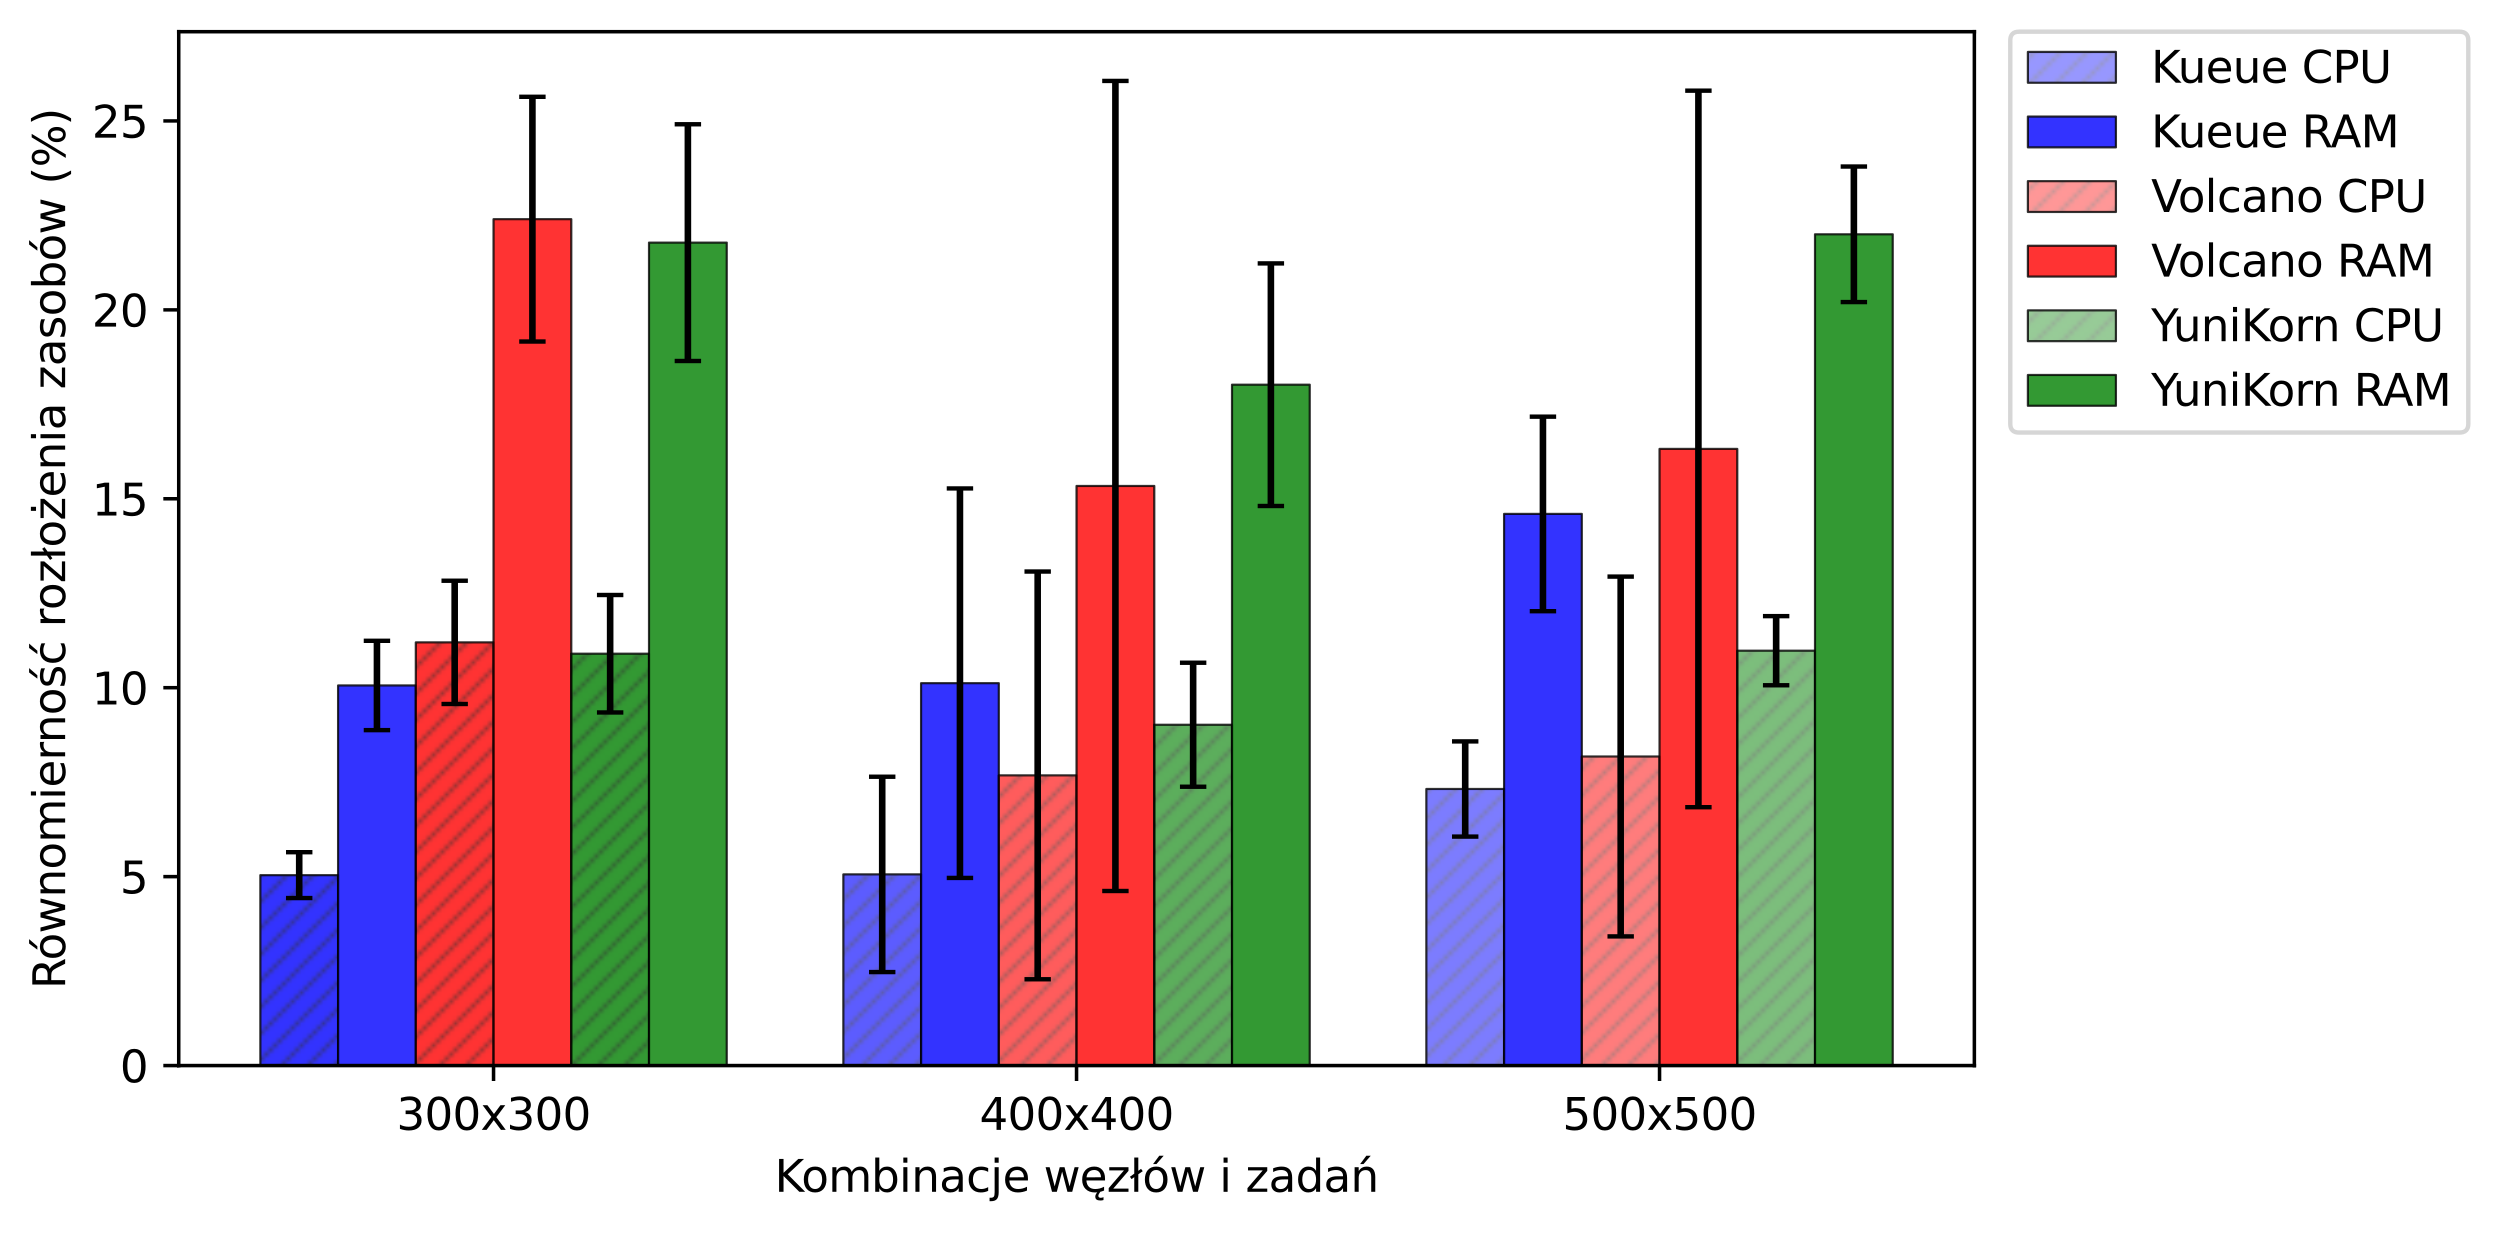 <?xml version="1.0" encoding="utf-8" standalone="no"?>
<!DOCTYPE svg PUBLIC "-//W3C//DTD SVG 1.1//EN"
  "http://www.w3.org/Graphics/SVG/1.1/DTD/svg11.dtd">
<svg xmlns:xlink="http://www.w3.org/1999/xlink" width="567.95pt" height="280.036pt" viewBox="0 0 567.95 280.036" xmlns="http://www.w3.org/2000/svg" version="1.1">
 <defs>
  <style type="text/css">*{stroke-linejoin: round; stroke-linecap: butt}</style>
 </defs>
 <g id="figure_1">
  <g id="patch_1">
   <path d="M 0 280.036 
L 567.95 280.036 
L 567.95 -0 
L 0 -0 
z
" style="fill: #ffffff"/>
  </g>
  <g id="axes_1">
   <g id="patch_2">
    <path d="M 40.603 242.08 
L 448.535 242.08 
L 448.535 7.2 
L 40.603 7.2 
z
" style="fill: #ffffff"/>
   </g>
   <g id="patch_3">
    <path d="M 59.145 242.08 
L 76.805 242.08 
L 76.805 198.815 
L 59.145 198.815 
z
" clip-path="url(#pe4cfc208cb)" style="fill: url(#h8316fcf62c); opacity: 0.8; stroke: #000000; stroke-width: 0.5; stroke-linejoin: miter"/>
   </g>
   <g id="patch_4">
    <path d="M 191.591 242.08 
L 209.25 242.08 
L 209.25 198.644 
L 191.591 198.644 
z
" clip-path="url(#pe4cfc208cb)" style="fill: url(#h8316fcf62c); opacity: 0.8; stroke: #000000; stroke-width: 0.5; stroke-linejoin: miter"/>
   </g>
   <g id="patch_5">
    <path d="M 324.036 242.08 
L 341.696 242.08 
L 341.696 179.243 
L 324.036 179.243 
z
" clip-path="url(#pe4cfc208cb)" style="fill: url(#h8316fcf62c); opacity: 0.8; stroke: #000000; stroke-width: 0.5; stroke-linejoin: miter"/>
   </g>
   <g id="patch_6">
    <path d="M 76.805 242.08 
L 94.464 242.08 
L 94.464 155.723 
L 76.805 155.723 
z
" clip-path="url(#pe4cfc208cb)" style="fill: #0000ff; opacity: 0.8; stroke: #000000; stroke-width: 0.5; stroke-linejoin: miter"/>
   </g>
   <g id="patch_7">
    <path d="M 209.25 242.08 
L 226.91 242.08 
L 226.91 155.207 
L 209.25 155.207 
z
" clip-path="url(#pe4cfc208cb)" style="fill: #0000ff; opacity: 0.8; stroke: #000000; stroke-width: 0.5; stroke-linejoin: miter"/>
   </g>
   <g id="patch_8">
    <path d="M 341.696 242.08 
L 359.355 242.08 
L 359.355 116.75 
L 341.696 116.75 
z
" clip-path="url(#pe4cfc208cb)" style="fill: #0000ff; opacity: 0.8; stroke: #000000; stroke-width: 0.5; stroke-linejoin: miter"/>
   </g>
   <g id="patch_9">
    <path d="M 94.464 242.08 
L 112.124 242.08 
L 112.124 145.936 
L 94.464 145.936 
z
" clip-path="url(#pe4cfc208cb)" style="fill: url(#hb987cefb1d); opacity: 0.8; stroke: #000000; stroke-width: 0.5; stroke-linejoin: miter"/>
   </g>
   <g id="patch_10">
    <path d="M 226.91 242.08 
L 244.569 242.08 
L 244.569 176.153 
L 226.91 176.153 
z
" clip-path="url(#pe4cfc208cb)" style="fill: url(#hb987cefb1d); opacity: 0.8; stroke: #000000; stroke-width: 0.5; stroke-linejoin: miter"/>
   </g>
   <g id="patch_11">
    <path d="M 359.355 242.08 
L 377.015 242.08 
L 377.015 171.861 
L 359.355 171.861 
z
" clip-path="url(#pe4cfc208cb)" style="fill: url(#hb987cefb1d); opacity: 0.8; stroke: #000000; stroke-width: 0.5; stroke-linejoin: miter"/>
   </g>
   <g id="patch_12">
    <path d="M 112.124 242.08 
L 129.783 242.08 
L 129.783 49.793 
L 112.124 49.793 
z
" clip-path="url(#pe4cfc208cb)" style="fill: #ff0000; opacity: 0.8; stroke: #000000; stroke-width: 0.5; stroke-linejoin: miter"/>
   </g>
   <g id="patch_13">
    <path d="M 244.569 242.08 
L 262.229 242.08 
L 262.229 110.398 
L 244.569 110.398 
z
" clip-path="url(#pe4cfc208cb)" style="fill: #ff0000; opacity: 0.8; stroke: #000000; stroke-width: 0.5; stroke-linejoin: miter"/>
   </g>
   <g id="patch_14">
    <path d="M 377.015 242.08 
L 394.674 242.08 
L 394.674 101.985 
L 377.015 101.985 
z
" clip-path="url(#pe4cfc208cb)" style="fill: #ff0000; opacity: 0.8; stroke: #000000; stroke-width: 0.5; stroke-linejoin: miter"/>
   </g>
   <g id="patch_15">
    <path d="M 129.783 242.08 
L 147.442 242.08 
L 147.442 148.512 
L 129.783 148.512 
z
" clip-path="url(#pe4cfc208cb)" style="fill: url(#h6347fa9abb); opacity: 0.8; stroke: #000000; stroke-width: 0.5; stroke-linejoin: miter"/>
   </g>
   <g id="patch_16">
    <path d="M 262.229 242.08 
L 279.888 242.08 
L 279.888 164.65 
L 262.229 164.65 
z
" clip-path="url(#pe4cfc208cb)" style="fill: url(#h6347fa9abb); opacity: 0.8; stroke: #000000; stroke-width: 0.5; stroke-linejoin: miter"/>
   </g>
   <g id="patch_17">
    <path d="M 394.674 242.08 
L 412.333 242.08 
L 412.333 147.825 
L 394.674 147.825 
z
" clip-path="url(#pe4cfc208cb)" style="fill: url(#h6347fa9abb); opacity: 0.8; stroke: #000000; stroke-width: 0.5; stroke-linejoin: miter"/>
   </g>
   <g id="patch_18">
    <path d="M 147.442 242.08 
L 165.102 242.08 
L 165.102 55.115 
L 147.442 55.115 
z
" clip-path="url(#pe4cfc208cb)" style="fill: #008000; opacity: 0.8; stroke: #000000; stroke-width: 0.5; stroke-linejoin: miter"/>
   </g>
   <g id="patch_19">
    <path d="M 279.888 242.08 
L 297.547 242.08 
L 297.547 87.392 
L 279.888 87.392 
z
" clip-path="url(#pe4cfc208cb)" style="fill: #008000; opacity: 0.8; stroke: #000000; stroke-width: 0.5; stroke-linejoin: miter"/>
   </g>
   <g id="patch_20">
    <path d="M 412.333 242.08 
L 429.993 242.08 
L 429.993 53.227 
L 412.333 53.227 
z
" clip-path="url(#pe4cfc208cb)" style="fill: #008000; opacity: 0.8; stroke: #000000; stroke-width: 0.5; stroke-linejoin: miter"/>
   </g>
   <g id="matplotlib.axis_1">
    <g id="xtick_1">
     <g id="line2d_1">
      <defs>
       <path id="m97768f4918" d="M 0 0 
L 0 3.5 
" style="stroke: #000000; stroke-width: 0.8"/>
      </defs>
      <g>
       <use xlink:href="#m97768f4918" x="112.124" y="242.08" style="stroke: #000000; stroke-width: 0.8"/>
      </g>
     </g>
     <g id="text_1">
      <!-- 300x300 -->
      <g transform="translate(90.077 256.678) scale(0.1 -0.1)">
       <defs>
        <path id="DejaVuSans-33" d="M 2597 2516 
Q 3050 2419 3304 2112 
Q 3559 1806 3559 1356 
Q 3559 666 3084 287 
Q 2609 -91 1734 -91 
Q 1441 -91 1130 -33 
Q 819 25 488 141 
L 488 750 
Q 750 597 1062 519 
Q 1375 441 1716 441 
Q 2309 441 2620 675 
Q 2931 909 2931 1356 
Q 2931 1769 2642 2001 
Q 2353 2234 1838 2234 
L 1294 2234 
L 1294 2753 
L 1863 2753 
Q 2328 2753 2575 2939 
Q 2822 3125 2822 3475 
Q 2822 3834 2567 4026 
Q 2313 4219 1838 4219 
Q 1578 4219 1281 4162 
Q 984 4106 628 3988 
L 628 4550 
Q 988 4650 1302 4700 
Q 1616 4750 1894 4750 
Q 2613 4750 3031 4423 
Q 3450 4097 3450 3541 
Q 3450 3153 3228 2886 
Q 3006 2619 2597 2516 
z
" transform="scale(0.016)"/>
        <path id="DejaVuSans-30" d="M 2034 4250 
Q 1547 4250 1301 3770 
Q 1056 3291 1056 2328 
Q 1056 1369 1301 889 
Q 1547 409 2034 409 
Q 2525 409 2770 889 
Q 3016 1369 3016 2328 
Q 3016 3291 2770 3770 
Q 2525 4250 2034 4250 
z
M 2034 4750 
Q 2819 4750 3233 4129 
Q 3647 3509 3647 2328 
Q 3647 1150 3233 529 
Q 2819 -91 2034 -91 
Q 1250 -91 836 529 
Q 422 1150 422 2328 
Q 422 3509 836 4129 
Q 1250 4750 2034 4750 
z
" transform="scale(0.016)"/>
        <path id="DejaVuSans-78" d="M 3513 3500 
L 2247 1797 
L 3578 0 
L 2900 0 
L 1881 1375 
L 863 0 
L 184 0 
L 1544 1831 
L 300 3500 
L 978 3500 
L 1906 2253 
L 2834 3500 
L 3513 3500 
z
" transform="scale(0.016)"/>
       </defs>
       <use xlink:href="#DejaVuSans-33"/>
       <use xlink:href="#DejaVuSans-30" transform="translate(63.623 0)"/>
       <use xlink:href="#DejaVuSans-30" transform="translate(127.246 0)"/>
       <use xlink:href="#DejaVuSans-78" transform="translate(190.869 0)"/>
       <use xlink:href="#DejaVuSans-33" transform="translate(250.049 0)"/>
       <use xlink:href="#DejaVuSans-30" transform="translate(313.672 0)"/>
       <use xlink:href="#DejaVuSans-30" transform="translate(377.295 0)"/>
      </g>
     </g>
    </g>
    <g id="xtick_2">
     <g id="line2d_2">
      <g>
       <use xlink:href="#m97768f4918" x="244.569" y="242.08" style="stroke: #000000; stroke-width: 0.8"/>
      </g>
     </g>
     <g id="text_2">
      <!-- 400x400 -->
      <g transform="translate(222.522 256.678) scale(0.1 -0.1)">
       <defs>
        <path id="DejaVuSans-34" d="M 2419 4116 
L 825 1625 
L 2419 1625 
L 2419 4116 
z
M 2253 4666 
L 3047 4666 
L 3047 1625 
L 3713 1625 
L 3713 1100 
L 3047 1100 
L 3047 0 
L 2419 0 
L 2419 1100 
L 313 1100 
L 313 1709 
L 2253 4666 
z
" transform="scale(0.016)"/>
       </defs>
       <use xlink:href="#DejaVuSans-34"/>
       <use xlink:href="#DejaVuSans-30" transform="translate(63.623 0)"/>
       <use xlink:href="#DejaVuSans-30" transform="translate(127.246 0)"/>
       <use xlink:href="#DejaVuSans-78" transform="translate(190.869 0)"/>
       <use xlink:href="#DejaVuSans-34" transform="translate(250.049 0)"/>
       <use xlink:href="#DejaVuSans-30" transform="translate(313.672 0)"/>
       <use xlink:href="#DejaVuSans-30" transform="translate(377.295 0)"/>
      </g>
     </g>
    </g>
    <g id="xtick_3">
     <g id="line2d_3">
      <g>
       <use xlink:href="#m97768f4918" x="377.015" y="242.08" style="stroke: #000000; stroke-width: 0.8"/>
      </g>
     </g>
     <g id="text_3">
      <!-- 500x500 -->
      <g transform="translate(354.968 256.678) scale(0.1 -0.1)">
       <defs>
        <path id="DejaVuSans-35" d="M 691 4666 
L 3169 4666 
L 3169 4134 
L 1269 4134 
L 1269 2991 
Q 1406 3038 1543 3061 
Q 1681 3084 1819 3084 
Q 2600 3084 3056 2656 
Q 3513 2228 3513 1497 
Q 3513 744 3044 326 
Q 2575 -91 1722 -91 
Q 1428 -91 1123 -41 
Q 819 9 494 109 
L 494 744 
Q 775 591 1075 516 
Q 1375 441 1709 441 
Q 2250 441 2565 725 
Q 2881 1009 2881 1497 
Q 2881 1984 2565 2268 
Q 2250 2553 1709 2553 
Q 1456 2553 1204 2497 
Q 953 2441 691 2322 
L 691 4666 
z
" transform="scale(0.016)"/>
       </defs>
       <use xlink:href="#DejaVuSans-35"/>
       <use xlink:href="#DejaVuSans-30" transform="translate(63.623 0)"/>
       <use xlink:href="#DejaVuSans-30" transform="translate(127.246 0)"/>
       <use xlink:href="#DejaVuSans-78" transform="translate(190.869 0)"/>
       <use xlink:href="#DejaVuSans-35" transform="translate(250.049 0)"/>
       <use xlink:href="#DejaVuSans-30" transform="translate(313.672 0)"/>
       <use xlink:href="#DejaVuSans-30" transform="translate(377.295 0)"/>
      </g>
     </g>
    </g>
    <g id="text_4">
     <!-- Kombinacje węzłów i zadań -->
     <g transform="translate(175.989 270.757) scale(0.1 -0.1)">
      <defs>
       <path id="DejaVuSans-4b" d="M 628 4666 
L 1259 4666 
L 1259 2694 
L 3353 4666 
L 4166 4666 
L 1850 2491 
L 4331 0 
L 3500 0 
L 1259 2247 
L 1259 0 
L 628 0 
L 628 4666 
z
" transform="scale(0.016)"/>
       <path id="DejaVuSans-6f" d="M 1959 3097 
Q 1497 3097 1228 2736 
Q 959 2375 959 1747 
Q 959 1119 1226 758 
Q 1494 397 1959 397 
Q 2419 397 2687 759 
Q 2956 1122 2956 1747 
Q 2956 2369 2687 2733 
Q 2419 3097 1959 3097 
z
M 1959 3584 
Q 2709 3584 3137 3096 
Q 3566 2609 3566 1747 
Q 3566 888 3137 398 
Q 2709 -91 1959 -91 
Q 1206 -91 779 398 
Q 353 888 353 1747 
Q 353 2609 779 3096 
Q 1206 3584 1959 3584 
z
" transform="scale(0.016)"/>
       <path id="DejaVuSans-6d" d="M 3328 2828 
Q 3544 3216 3844 3400 
Q 4144 3584 4550 3584 
Q 5097 3584 5394 3201 
Q 5691 2819 5691 2113 
L 5691 0 
L 5113 0 
L 5113 2094 
Q 5113 2597 4934 2840 
Q 4756 3084 4391 3084 
Q 3944 3084 3684 2787 
Q 3425 2491 3425 1978 
L 3425 0 
L 2847 0 
L 2847 2094 
Q 2847 2600 2669 2842 
Q 2491 3084 2119 3084 
Q 1678 3084 1418 2786 
Q 1159 2488 1159 1978 
L 1159 0 
L 581 0 
L 581 3500 
L 1159 3500 
L 1159 2956 
Q 1356 3278 1631 3431 
Q 1906 3584 2284 3584 
Q 2666 3584 2933 3390 
Q 3200 3197 3328 2828 
z
" transform="scale(0.016)"/>
       <path id="DejaVuSans-62" d="M 3116 1747 
Q 3116 2381 2855 2742 
Q 2594 3103 2138 3103 
Q 1681 3103 1420 2742 
Q 1159 2381 1159 1747 
Q 1159 1113 1420 752 
Q 1681 391 2138 391 
Q 2594 391 2855 752 
Q 3116 1113 3116 1747 
z
M 1159 2969 
Q 1341 3281 1617 3432 
Q 1894 3584 2278 3584 
Q 2916 3584 3314 3078 
Q 3713 2572 3713 1747 
Q 3713 922 3314 415 
Q 2916 -91 2278 -91 
Q 1894 -91 1617 61 
Q 1341 213 1159 525 
L 1159 0 
L 581 0 
L 581 4863 
L 1159 4863 
L 1159 2969 
z
" transform="scale(0.016)"/>
       <path id="DejaVuSans-69" d="M 603 3500 
L 1178 3500 
L 1178 0 
L 603 0 
L 603 3500 
z
M 603 4863 
L 1178 4863 
L 1178 4134 
L 603 4134 
L 603 4863 
z
" transform="scale(0.016)"/>
       <path id="DejaVuSans-6e" d="M 3513 2113 
L 3513 0 
L 2938 0 
L 2938 2094 
Q 2938 2591 2744 2837 
Q 2550 3084 2163 3084 
Q 1697 3084 1428 2787 
Q 1159 2491 1159 1978 
L 1159 0 
L 581 0 
L 581 3500 
L 1159 3500 
L 1159 2956 
Q 1366 3272 1645 3428 
Q 1925 3584 2291 3584 
Q 2894 3584 3203 3211 
Q 3513 2838 3513 2113 
z
" transform="scale(0.016)"/>
       <path id="DejaVuSans-61" d="M 2194 1759 
Q 1497 1759 1228 1600 
Q 959 1441 959 1056 
Q 959 750 1161 570 
Q 1363 391 1709 391 
Q 2188 391 2477 730 
Q 2766 1069 2766 1631 
L 2766 1759 
L 2194 1759 
z
M 3341 1997 
L 3341 0 
L 2766 0 
L 2766 531 
Q 2569 213 2275 61 
Q 1981 -91 1556 -91 
Q 1019 -91 701 211 
Q 384 513 384 1019 
Q 384 1609 779 1909 
Q 1175 2209 1959 2209 
L 2766 2209 
L 2766 2266 
Q 2766 2663 2505 2880 
Q 2244 3097 1772 3097 
Q 1472 3097 1187 3025 
Q 903 2953 641 2809 
L 641 3341 
Q 956 3463 1253 3523 
Q 1550 3584 1831 3584 
Q 2591 3584 2966 3190 
Q 3341 2797 3341 1997 
z
" transform="scale(0.016)"/>
       <path id="DejaVuSans-63" d="M 3122 3366 
L 3122 2828 
Q 2878 2963 2633 3030 
Q 2388 3097 2138 3097 
Q 1578 3097 1268 2742 
Q 959 2388 959 1747 
Q 959 1106 1268 751 
Q 1578 397 2138 397 
Q 2388 397 2633 464 
Q 2878 531 3122 666 
L 3122 134 
Q 2881 22 2623 -34 
Q 2366 -91 2075 -91 
Q 1284 -91 818 406 
Q 353 903 353 1747 
Q 353 2603 823 3093 
Q 1294 3584 2113 3584 
Q 2378 3584 2631 3529 
Q 2884 3475 3122 3366 
z
" transform="scale(0.016)"/>
       <path id="DejaVuSans-6a" d="M 603 3500 
L 1178 3500 
L 1178 -63 
Q 1178 -731 923 -1031 
Q 669 -1331 103 -1331 
L -116 -1331 
L -116 -844 
L 38 -844 
Q 366 -844 484 -692 
Q 603 -541 603 -63 
L 603 3500 
z
M 603 4863 
L 1178 4863 
L 1178 4134 
L 603 4134 
L 603 4863 
z
" transform="scale(0.016)"/>
       <path id="DejaVuSans-65" d="M 3597 1894 
L 3597 1613 
L 953 1613 
Q 991 1019 1311 708 
Q 1631 397 2203 397 
Q 2534 397 2845 478 
Q 3156 559 3463 722 
L 3463 178 
Q 3153 47 2828 -22 
Q 2503 -91 2169 -91 
Q 1331 -91 842 396 
Q 353 884 353 1716 
Q 353 2575 817 3079 
Q 1281 3584 2069 3584 
Q 2775 3584 3186 3129 
Q 3597 2675 3597 1894 
z
M 3022 2063 
Q 3016 2534 2758 2815 
Q 2500 3097 2075 3097 
Q 1594 3097 1305 2825 
Q 1016 2553 972 2059 
L 3022 2063 
z
" transform="scale(0.016)"/>
       <path id="DejaVuSans-20" transform="scale(0.016)"/>
       <path id="DejaVuSans-77" d="M 269 3500 
L 844 3500 
L 1563 769 
L 2278 3500 
L 2956 3500 
L 3675 769 
L 4391 3500 
L 4966 3500 
L 4050 0 
L 3372 0 
L 2619 2869 
L 1863 0 
L 1184 0 
L 269 3500 
z
" transform="scale(0.016)"/>
       <path id="DejaVuSans-119" d="M 3597 1894 
L 3597 1613 
L 953 1613 
Q 991 1019 1311 708 
Q 1631 397 2203 397 
Q 2534 397 2845 478 
Q 3156 559 3463 722 
L 3463 178 
Q 3153 47 2828 -22 
Q 2503 -91 2169 -91 
Q 1331 -91 842 396 
Q 353 884 353 1716 
Q 353 2575 817 3079 
Q 1281 3584 2069 3584 
Q 2775 3584 3186 3129 
Q 3597 2675 3597 1894 
z
M 3022 2063 
Q 3016 2534 2758 2815 
Q 2500 3097 2075 3097 
Q 1594 3097 1305 2825 
Q 1016 2553 972 2059 
L 3022 2063 
z
M 2551 0 
L 2923 0 
Q 2782 -191 2715 -328 
Q 2648 -466 2648 -563 
Q 2648 -706 2734 -778 
Q 2820 -850 2989 -850 
Q 3089 -850 3185 -826 
Q 3282 -803 3379 -756 
L 3379 -1172 
Q 3260 -1203 3154 -1218 
Q 3048 -1234 2954 -1234 
Q 2573 -1234 2393 -1098 
Q 2214 -963 2214 -672 
Q 2214 -522 2296 -358 
Q 2379 -194 2551 0 
z
" transform="scale(0.016)"/>
       <path id="DejaVuSans-7a" d="M 353 3500 
L 3084 3500 
L 3084 2975 
L 922 459 
L 3084 459 
L 3084 0 
L 275 0 
L 275 525 
L 2438 3041 
L 353 3041 
L 353 3500 
z
" transform="scale(0.016)"/>
       <path id="DejaVuSans-142" d="M 622 4863 
L 1197 4863 
L 1197 2981 
L 1588 3263 
L 1825 2931 
L 1197 2491 
L 1197 0 
L 622 0 
L 622 2081 
L 238 1806 
L 6 2138 
L 622 2578 
L 622 4863 
z
" transform="scale(0.016)"/>
       <path id="DejaVuSans-f3" d="M 1959 3097 
Q 1497 3097 1228 2736 
Q 959 2375 959 1747 
Q 959 1119 1226 758 
Q 1494 397 1959 397 
Q 2419 397 2687 759 
Q 2956 1122 2956 1747 
Q 2956 2369 2687 2733 
Q 2419 3097 1959 3097 
z
M 1959 3584 
Q 2709 3584 3137 3096 
Q 3566 2609 3566 1747 
Q 3566 888 3137 398 
Q 2709 -91 1959 -91 
Q 1206 -91 779 398 
Q 353 888 353 1747 
Q 353 2609 779 3096 
Q 1206 3584 1959 3584 
z
M 2394 5119 
L 3016 5119 
L 1998 3944 
L 1519 3944 
L 2394 5119 
z
" transform="scale(0.016)"/>
       <path id="DejaVuSans-64" d="M 2906 2969 
L 2906 4863 
L 3481 4863 
L 3481 0 
L 2906 0 
L 2906 525 
Q 2725 213 2448 61 
Q 2172 -91 1784 -91 
Q 1150 -91 751 415 
Q 353 922 353 1747 
Q 353 2572 751 3078 
Q 1150 3584 1784 3584 
Q 2172 3584 2448 3432 
Q 2725 3281 2906 2969 
z
M 947 1747 
Q 947 1113 1208 752 
Q 1469 391 1925 391 
Q 2381 391 2643 752 
Q 2906 1113 2906 1747 
Q 2906 2381 2643 2742 
Q 2381 3103 1925 3103 
Q 1469 3103 1208 2742 
Q 947 2381 947 1747 
z
" transform="scale(0.016)"/>
       <path id="DejaVuSans-144" d="M 2242 5119 
L 2864 5119 
L 1846 3944 
L 1367 3944 
L 2242 5119 
z
M 3513 2113 
L 3513 0 
L 2938 0 
L 2938 2094 
Q 2938 2591 2744 2837 
Q 2550 3084 2163 3084 
Q 1697 3084 1428 2787 
Q 1159 2491 1159 1978 
L 1159 0 
L 581 0 
L 581 3500 
L 1159 3500 
L 1159 2956 
Q 1366 3272 1645 3428 
Q 1925 3584 2291 3584 
Q 2894 3584 3203 3211 
Q 3513 2838 3513 2113 
z
" transform="scale(0.016)"/>
      </defs>
      <use xlink:href="#DejaVuSans-4b"/>
      <use xlink:href="#DejaVuSans-6f" transform="translate(60.576 0)"/>
      <use xlink:href="#DejaVuSans-6d" transform="translate(121.758 0)"/>
      <use xlink:href="#DejaVuSans-62" transform="translate(219.17 0)"/>
      <use xlink:href="#DejaVuSans-69" transform="translate(282.646 0)"/>
      <use xlink:href="#DejaVuSans-6e" transform="translate(310.43 0)"/>
      <use xlink:href="#DejaVuSans-61" transform="translate(373.809 0)"/>
      <use xlink:href="#DejaVuSans-63" transform="translate(435.088 0)"/>
      <use xlink:href="#DejaVuSans-6a" transform="translate(490.068 0)"/>
      <use xlink:href="#DejaVuSans-65" transform="translate(517.852 0)"/>
      <use xlink:href="#DejaVuSans-20" transform="translate(579.375 0)"/>
      <use xlink:href="#DejaVuSans-77" transform="translate(611.162 0)"/>
      <use xlink:href="#DejaVuSans-119" transform="translate(692.949 0)"/>
      <use xlink:href="#DejaVuSans-7a" transform="translate(754.473 0)"/>
      <use xlink:href="#DejaVuSans-142" transform="translate(806.963 0)"/>
      <use xlink:href="#DejaVuSans-f3" transform="translate(835.381 0)"/>
      <use xlink:href="#DejaVuSans-77" transform="translate(896.562 0)"/>
      <use xlink:href="#DejaVuSans-20" transform="translate(978.35 0)"/>
      <use xlink:href="#DejaVuSans-69" transform="translate(1010.137 0)"/>
      <use xlink:href="#DejaVuSans-20" transform="translate(1037.92 0)"/>
      <use xlink:href="#DejaVuSans-7a" transform="translate(1069.707 0)"/>
      <use xlink:href="#DejaVuSans-61" transform="translate(1122.197 0)"/>
      <use xlink:href="#DejaVuSans-64" transform="translate(1183.477 0)"/>
      <use xlink:href="#DejaVuSans-61" transform="translate(1246.953 0)"/>
      <use xlink:href="#DejaVuSans-144" transform="translate(1308.232 0)"/>
     </g>
    </g>
   </g>
   <g id="matplotlib.axis_2">
    <g id="ytick_1">
     <g id="line2d_4">
      <defs>
       <path id="m03d3e64f96" d="M 0 0 
L -3.5 0 
" style="stroke: #000000; stroke-width: 0.8"/>
      </defs>
      <g>
       <use xlink:href="#m03d3e64f96" x="40.603" y="242.08" style="stroke: #000000; stroke-width: 0.8"/>
      </g>
     </g>
     <g id="text_5">
      <!-- 0 -->
      <g transform="translate(27.241 245.879) scale(0.1 -0.1)">
       <use xlink:href="#DejaVuSans-30"/>
      </g>
     </g>
    </g>
    <g id="ytick_2">
     <g id="line2d_5">
      <g>
       <use xlink:href="#m03d3e64f96" x="40.603" y="199.159" style="stroke: #000000; stroke-width: 0.8"/>
      </g>
     </g>
     <g id="text_6">
      <!-- 5 -->
      <g transform="translate(27.241 202.958) scale(0.1 -0.1)">
       <use xlink:href="#DejaVuSans-35"/>
      </g>
     </g>
    </g>
    <g id="ytick_3">
     <g id="line2d_6">
      <g>
       <use xlink:href="#m03d3e64f96" x="40.603" y="156.238" style="stroke: #000000; stroke-width: 0.8"/>
      </g>
     </g>
     <g id="text_7">
      <!-- 10 -->
      <g transform="translate(20.878 160.037) scale(0.1 -0.1)">
       <defs>
        <path id="DejaVuSans-31" d="M 794 531 
L 1825 531 
L 1825 4091 
L 703 3866 
L 703 4441 
L 1819 4666 
L 2450 4666 
L 2450 531 
L 3481 531 
L 3481 0 
L 794 0 
L 794 531 
z
" transform="scale(0.016)"/>
       </defs>
       <use xlink:href="#DejaVuSans-31"/>
       <use xlink:href="#DejaVuSans-30" transform="translate(63.623 0)"/>
      </g>
     </g>
    </g>
    <g id="ytick_4">
     <g id="line2d_7">
      <g>
       <use xlink:href="#m03d3e64f96" x="40.603" y="113.316" style="stroke: #000000; stroke-width: 0.8"/>
      </g>
     </g>
     <g id="text_8">
      <!-- 15 -->
      <g transform="translate(20.878 117.116) scale(0.1 -0.1)">
       <use xlink:href="#DejaVuSans-31"/>
       <use xlink:href="#DejaVuSans-35" transform="translate(63.623 0)"/>
      </g>
     </g>
    </g>
    <g id="ytick_5">
     <g id="line2d_8">
      <g>
       <use xlink:href="#m03d3e64f96" x="40.603" y="70.395" style="stroke: #000000; stroke-width: 0.8"/>
      </g>
     </g>
     <g id="text_9">
      <!-- 20 -->
      <g transform="translate(20.878 74.194) scale(0.1 -0.1)">
       <defs>
        <path id="DejaVuSans-32" d="M 1228 531 
L 3431 531 
L 3431 0 
L 469 0 
L 469 531 
Q 828 903 1448 1529 
Q 2069 2156 2228 2338 
Q 2531 2678 2651 2914 
Q 2772 3150 2772 3378 
Q 2772 3750 2511 3984 
Q 2250 4219 1831 4219 
Q 1534 4219 1204 4116 
Q 875 4013 500 3803 
L 500 4441 
Q 881 4594 1212 4672 
Q 1544 4750 1819 4750 
Q 2544 4750 2975 4387 
Q 3406 4025 3406 3419 
Q 3406 3131 3298 2873 
Q 3191 2616 2906 2266 
Q 2828 2175 2409 1742 
Q 1991 1309 1228 531 
z
" transform="scale(0.016)"/>
       </defs>
       <use xlink:href="#DejaVuSans-32"/>
       <use xlink:href="#DejaVuSans-30" transform="translate(63.623 0)"/>
      </g>
     </g>
    </g>
    <g id="ytick_6">
     <g id="line2d_9">
      <g>
       <use xlink:href="#m03d3e64f96" x="40.603" y="27.474" style="stroke: #000000; stroke-width: 0.8"/>
      </g>
     </g>
     <g id="text_10">
      <!-- 25 -->
      <g transform="translate(20.878 31.273) scale(0.1 -0.1)">
       <use xlink:href="#DejaVuSans-32"/>
       <use xlink:href="#DejaVuSans-35" transform="translate(63.623 0)"/>
      </g>
     </g>
    </g>
    <g id="text_11">
     <!-- Równomierność rozłożenia zasobów (%) -->
     <g transform="translate(14.798 224.676) rotate(-90) scale(0.1 -0.1)">
      <defs>
       <path id="DejaVuSans-52" d="M 2841 2188 
Q 3044 2119 3236 1894 
Q 3428 1669 3622 1275 
L 4263 0 
L 3584 0 
L 2988 1197 
Q 2756 1666 2539 1819 
Q 2322 1972 1947 1972 
L 1259 1972 
L 1259 0 
L 628 0 
L 628 4666 
L 2053 4666 
Q 2853 4666 3247 4331 
Q 3641 3997 3641 3322 
Q 3641 2881 3436 2590 
Q 3231 2300 2841 2188 
z
M 1259 4147 
L 1259 2491 
L 2053 2491 
Q 2509 2491 2742 2702 
Q 2975 2913 2975 3322 
Q 2975 3731 2742 3939 
Q 2509 4147 2053 4147 
L 1259 4147 
z
" transform="scale(0.016)"/>
       <path id="DejaVuSans-72" d="M 2631 2963 
Q 2534 3019 2420 3045 
Q 2306 3072 2169 3072 
Q 1681 3072 1420 2755 
Q 1159 2438 1159 1844 
L 1159 0 
L 581 0 
L 581 3500 
L 1159 3500 
L 1159 2956 
Q 1341 3275 1631 3429 
Q 1922 3584 2338 3584 
Q 2397 3584 2469 3576 
Q 2541 3569 2628 3553 
L 2631 2963 
z
" transform="scale(0.016)"/>
       <path id="DejaVuSans-15b" d="M 2242 5119 
L 2864 5119 
L 1846 3944 
L 1367 3944 
L 2242 5119 
z
M 2834 3397 
L 2834 2853 
Q 2591 2978 2328 3040 
Q 2066 3103 1784 3103 
Q 1356 3103 1142 2972 
Q 928 2841 928 2578 
Q 928 2378 1081 2264 
Q 1234 2150 1697 2047 
L 1894 2003 
Q 2506 1872 2764 1633 
Q 3022 1394 3022 966 
Q 3022 478 2636 193 
Q 2250 -91 1575 -91 
Q 1294 -91 989 -36 
Q 684 19 347 128 
L 347 722 
Q 666 556 975 473 
Q 1284 391 1588 391 
Q 1994 391 2212 530 
Q 2431 669 2431 922 
Q 2431 1156 2273 1281 
Q 2116 1406 1581 1522 
L 1381 1569 
Q 847 1681 609 1914 
Q 372 2147 372 2553 
Q 372 3047 722 3315 
Q 1072 3584 1716 3584 
Q 2034 3584 2315 3537 
Q 2597 3491 2834 3397 
z
" transform="scale(0.016)"/>
       <path id="DejaVuSans-107" d="M 3122 3366 
L 3122 2828 
Q 2878 2963 2633 3030 
Q 2388 3097 2138 3097 
Q 1578 3097 1268 2742 
Q 959 2388 959 1747 
Q 959 1106 1268 751 
Q 1578 397 2138 397 
Q 2388 397 2633 464 
Q 2878 531 3122 666 
L 3122 134 
Q 2881 22 2623 -34 
Q 2366 -91 2075 -91 
Q 1284 -91 818 406 
Q 353 903 353 1747 
Q 353 2603 823 3093 
Q 1294 3584 2113 3584 
Q 2378 3584 2631 3529 
Q 2884 3475 3122 3366 
z
M 2466 5119 
L 3088 5119 
L 2070 3944 
L 1591 3944 
L 2466 5119 
z
" transform="scale(0.016)"/>
       <path id="DejaVuSans-17c" d="M 1378 4863 
L 1953 4863 
L 1953 4134 
L 1378 4134 
L 1378 4863 
z
M 1672 3584 
L 1672 3584 
z
M 353 3500 
L 3084 3500 
L 3084 2975 
L 922 459 
L 3084 459 
L 3084 0 
L 275 0 
L 275 525 
L 2438 3041 
L 353 3041 
L 353 3500 
z
" transform="scale(0.016)"/>
       <path id="DejaVuSans-73" d="M 2834 3397 
L 2834 2853 
Q 2591 2978 2328 3040 
Q 2066 3103 1784 3103 
Q 1356 3103 1142 2972 
Q 928 2841 928 2578 
Q 928 2378 1081 2264 
Q 1234 2150 1697 2047 
L 1894 2003 
Q 2506 1872 2764 1633 
Q 3022 1394 3022 966 
Q 3022 478 2636 193 
Q 2250 -91 1575 -91 
Q 1294 -91 989 -36 
Q 684 19 347 128 
L 347 722 
Q 666 556 975 473 
Q 1284 391 1588 391 
Q 1994 391 2212 530 
Q 2431 669 2431 922 
Q 2431 1156 2273 1281 
Q 2116 1406 1581 1522 
L 1381 1569 
Q 847 1681 609 1914 
Q 372 2147 372 2553 
Q 372 3047 722 3315 
Q 1072 3584 1716 3584 
Q 2034 3584 2315 3537 
Q 2597 3491 2834 3397 
z
" transform="scale(0.016)"/>
       <path id="DejaVuSans-28" d="M 1984 4856 
Q 1566 4138 1362 3434 
Q 1159 2731 1159 2009 
Q 1159 1288 1364 580 
Q 1569 -128 1984 -844 
L 1484 -844 
Q 1016 -109 783 600 
Q 550 1309 550 2009 
Q 550 2706 781 3412 
Q 1013 4119 1484 4856 
L 1984 4856 
z
" transform="scale(0.016)"/>
       <path id="DejaVuSans-25" d="M 4653 2053 
Q 4381 2053 4226 1822 
Q 4072 1591 4072 1178 
Q 4072 772 4226 539 
Q 4381 306 4653 306 
Q 4919 306 5073 539 
Q 5228 772 5228 1178 
Q 5228 1588 5073 1820 
Q 4919 2053 4653 2053 
z
M 4653 2450 
Q 5147 2450 5437 2106 
Q 5728 1763 5728 1178 
Q 5728 594 5436 251 
Q 5144 -91 4653 -91 
Q 4153 -91 3862 251 
Q 3572 594 3572 1178 
Q 3572 1766 3864 2108 
Q 4156 2450 4653 2450 
z
M 1428 4353 
Q 1159 4353 1004 4120 
Q 850 3888 850 3481 
Q 850 3069 1003 2837 
Q 1156 2606 1428 2606 
Q 1700 2606 1854 2837 
Q 2009 3069 2009 3481 
Q 2009 3884 1853 4118 
Q 1697 4353 1428 4353 
z
M 4250 4750 
L 4750 4750 
L 1831 -91 
L 1331 -91 
L 4250 4750 
z
M 1428 4750 
Q 1922 4750 2215 4408 
Q 2509 4066 2509 3481 
Q 2509 2891 2217 2550 
Q 1925 2209 1428 2209 
Q 931 2209 642 2551 
Q 353 2894 353 3481 
Q 353 4063 643 4406 
Q 934 4750 1428 4750 
z
" transform="scale(0.016)"/>
       <path id="DejaVuSans-29" d="M 513 4856 
L 1013 4856 
Q 1481 4119 1714 3412 
Q 1947 2706 1947 2009 
Q 1947 1309 1714 600 
Q 1481 -109 1013 -844 
L 513 -844 
Q 928 -128 1133 580 
Q 1338 1288 1338 2009 
Q 1338 2731 1133 3434 
Q 928 4138 513 4856 
z
" transform="scale(0.016)"/>
      </defs>
      <use xlink:href="#DejaVuSans-52"/>
      <use xlink:href="#DejaVuSans-f3" transform="translate(64.982 0)"/>
      <use xlink:href="#DejaVuSans-77" transform="translate(126.164 0)"/>
      <use xlink:href="#DejaVuSans-6e" transform="translate(207.951 0)"/>
      <use xlink:href="#DejaVuSans-6f" transform="translate(271.33 0)"/>
      <use xlink:href="#DejaVuSans-6d" transform="translate(332.512 0)"/>
      <use xlink:href="#DejaVuSans-69" transform="translate(429.924 0)"/>
      <use xlink:href="#DejaVuSans-65" transform="translate(457.707 0)"/>
      <use xlink:href="#DejaVuSans-72" transform="translate(519.23 0)"/>
      <use xlink:href="#DejaVuSans-6e" transform="translate(558.594 0)"/>
      <use xlink:href="#DejaVuSans-6f" transform="translate(621.973 0)"/>
      <use xlink:href="#DejaVuSans-15b" transform="translate(683.154 0)"/>
      <use xlink:href="#DejaVuSans-107" transform="translate(735.254 0)"/>
      <use xlink:href="#DejaVuSans-20" transform="translate(790.234 0)"/>
      <use xlink:href="#DejaVuSans-72" transform="translate(822.021 0)"/>
      <use xlink:href="#DejaVuSans-6f" transform="translate(860.885 0)"/>
      <use xlink:href="#DejaVuSans-7a" transform="translate(922.066 0)"/>
      <use xlink:href="#DejaVuSans-142" transform="translate(974.557 0)"/>
      <use xlink:href="#DejaVuSans-6f" transform="translate(1002.975 0)"/>
      <use xlink:href="#DejaVuSans-17c" transform="translate(1064.156 0)"/>
      <use xlink:href="#DejaVuSans-65" transform="translate(1116.646 0)"/>
      <use xlink:href="#DejaVuSans-6e" transform="translate(1178.17 0)"/>
      <use xlink:href="#DejaVuSans-69" transform="translate(1241.549 0)"/>
      <use xlink:href="#DejaVuSans-61" transform="translate(1269.332 0)"/>
      <use xlink:href="#DejaVuSans-20" transform="translate(1330.611 0)"/>
      <use xlink:href="#DejaVuSans-7a" transform="translate(1362.398 0)"/>
      <use xlink:href="#DejaVuSans-61" transform="translate(1414.889 0)"/>
      <use xlink:href="#DejaVuSans-73" transform="translate(1476.168 0)"/>
      <use xlink:href="#DejaVuSans-6f" transform="translate(1528.268 0)"/>
      <use xlink:href="#DejaVuSans-62" transform="translate(1589.449 0)"/>
      <use xlink:href="#DejaVuSans-f3" transform="translate(1652.926 0)"/>
      <use xlink:href="#DejaVuSans-77" transform="translate(1714.107 0)"/>
      <use xlink:href="#DejaVuSans-20" transform="translate(1795.895 0)"/>
      <use xlink:href="#DejaVuSans-28" transform="translate(1827.682 0)"/>
      <use xlink:href="#DejaVuSans-25" transform="translate(1866.695 0)"/>
      <use xlink:href="#DejaVuSans-29" transform="translate(1961.715 0)"/>
     </g>
    </g>
   </g>
   <g id="LineCollection_1">
    <path d="M 67.975 204.023 
L 67.975 193.608 
" clip-path="url(#pe4cfc208cb)" style="fill: none; stroke: #000000; stroke-width: 1.5"/>
    <path d="M 200.421 220.835 
L 200.421 176.452 
" clip-path="url(#pe4cfc208cb)" style="fill: none; stroke: #000000; stroke-width: 1.5"/>
    <path d="M 332.866 190.057 
L 332.866 168.429 
" clip-path="url(#pe4cfc208cb)" style="fill: none; stroke: #000000; stroke-width: 1.5"/>
   </g>
   <g id="line2d_10">
    <defs>
     <path id="m8a25074491" d="M 3 0 
L -3 -0 
" style="stroke: #000000"/>
    </defs>
    <g clip-path="url(#pe4cfc208cb)">
     <use xlink:href="#m8a25074491" x="67.975" y="204.023" style="stroke: #000000"/>
     <use xlink:href="#m8a25074491" x="200.421" y="220.835" style="stroke: #000000"/>
     <use xlink:href="#m8a25074491" x="332.866" y="190.057" style="stroke: #000000"/>
    </g>
   </g>
   <g id="line2d_11">
    <g clip-path="url(#pe4cfc208cb)">
     <use xlink:href="#m8a25074491" x="67.975" y="193.608" style="stroke: #000000"/>
     <use xlink:href="#m8a25074491" x="200.421" y="176.452" style="stroke: #000000"/>
     <use xlink:href="#m8a25074491" x="332.866" y="168.429" style="stroke: #000000"/>
    </g>
   </g>
   <g id="LineCollection_2">
    <path d="M 85.635 165.872 
L 85.635 145.573 
" clip-path="url(#pe4cfc208cb)" style="fill: none; stroke: #000000; stroke-width: 1.5"/>
    <path d="M 218.08 199.453 
L 218.08 110.962 
" clip-path="url(#pe4cfc208cb)" style="fill: none; stroke: #000000; stroke-width: 1.5"/>
    <path d="M 350.525 138.845 
L 350.525 94.655 
" clip-path="url(#pe4cfc208cb)" style="fill: none; stroke: #000000; stroke-width: 1.5"/>
   </g>
   <g id="line2d_12">
    <g clip-path="url(#pe4cfc208cb)">
     <use xlink:href="#m8a25074491" x="85.635" y="165.872" style="stroke: #000000"/>
     <use xlink:href="#m8a25074491" x="218.08" y="199.453" style="stroke: #000000"/>
     <use xlink:href="#m8a25074491" x="350.525" y="138.845" style="stroke: #000000"/>
    </g>
   </g>
   <g id="line2d_13">
    <g clip-path="url(#pe4cfc208cb)">
     <use xlink:href="#m8a25074491" x="85.635" y="145.573" style="stroke: #000000"/>
     <use xlink:href="#m8a25074491" x="218.08" y="110.962" style="stroke: #000000"/>
     <use xlink:href="#m8a25074491" x="350.525" y="94.655" style="stroke: #000000"/>
    </g>
   </g>
   <g id="LineCollection_3">
    <path d="M 103.294 159.937 
L 103.294 131.936 
" clip-path="url(#pe4cfc208cb)" style="fill: none; stroke: #000000; stroke-width: 1.5"/>
    <path d="M 235.739 222.466 
L 235.739 129.84 
" clip-path="url(#pe4cfc208cb)" style="fill: none; stroke: #000000; stroke-width: 1.5"/>
    <path d="M 368.185 212.73 
L 368.185 130.991 
" clip-path="url(#pe4cfc208cb)" style="fill: none; stroke: #000000; stroke-width: 1.5"/>
   </g>
   <g id="line2d_14">
    <g clip-path="url(#pe4cfc208cb)">
     <use xlink:href="#m8a25074491" x="103.294" y="159.937" style="stroke: #000000"/>
     <use xlink:href="#m8a25074491" x="235.739" y="222.466" style="stroke: #000000"/>
     <use xlink:href="#m8a25074491" x="368.185" y="212.73" style="stroke: #000000"/>
    </g>
   </g>
   <g id="line2d_15">
    <g clip-path="url(#pe4cfc208cb)">
     <use xlink:href="#m8a25074491" x="103.294" y="131.936" style="stroke: #000000"/>
     <use xlink:href="#m8a25074491" x="235.739" y="129.84" style="stroke: #000000"/>
     <use xlink:href="#m8a25074491" x="368.185" y="130.991" style="stroke: #000000"/>
    </g>
   </g>
   <g id="LineCollection_4">
    <path d="M 120.953 77.596 
L 120.953 21.99 
" clip-path="url(#pe4cfc208cb)" style="fill: none; stroke: #000000; stroke-width: 1.5"/>
    <path d="M 253.399 202.411 
L 253.399 18.385 
" clip-path="url(#pe4cfc208cb)" style="fill: none; stroke: #000000; stroke-width: 1.5"/>
    <path d="M 385.844 183.376 
L 385.844 20.594 
" clip-path="url(#pe4cfc208cb)" style="fill: none; stroke: #000000; stroke-width: 1.5"/>
   </g>
   <g id="line2d_16">
    <g clip-path="url(#pe4cfc208cb)">
     <use xlink:href="#m8a25074491" x="120.953" y="77.596" style="stroke: #000000"/>
     <use xlink:href="#m8a25074491" x="253.399" y="202.411" style="stroke: #000000"/>
     <use xlink:href="#m8a25074491" x="385.844" y="183.376" style="stroke: #000000"/>
    </g>
   </g>
   <g id="line2d_17">
    <g clip-path="url(#pe4cfc208cb)">
     <use xlink:href="#m8a25074491" x="120.953" y="21.99" style="stroke: #000000"/>
     <use xlink:href="#m8a25074491" x="253.399" y="18.385" style="stroke: #000000"/>
     <use xlink:href="#m8a25074491" x="385.844" y="20.594" style="stroke: #000000"/>
    </g>
   </g>
   <g id="LineCollection_5">
    <path d="M 138.613 161.852 
L 138.613 135.172 
" clip-path="url(#pe4cfc208cb)" style="fill: none; stroke: #000000; stroke-width: 1.5"/>
    <path d="M 271.058 178.735 
L 271.058 150.566 
" clip-path="url(#pe4cfc208cb)" style="fill: none; stroke: #000000; stroke-width: 1.5"/>
    <path d="M 403.504 155.679 
L 403.504 139.971 
" clip-path="url(#pe4cfc208cb)" style="fill: none; stroke: #000000; stroke-width: 1.5"/>
   </g>
   <g id="line2d_18">
    <g clip-path="url(#pe4cfc208cb)">
     <use xlink:href="#m8a25074491" x="138.613" y="161.852" style="stroke: #000000"/>
     <use xlink:href="#m8a25074491" x="271.058" y="178.735" style="stroke: #000000"/>
     <use xlink:href="#m8a25074491" x="403.504" y="155.679" style="stroke: #000000"/>
    </g>
   </g>
   <g id="line2d_19">
    <g clip-path="url(#pe4cfc208cb)">
     <use xlink:href="#m8a25074491" x="138.613" y="135.172" style="stroke: #000000"/>
     <use xlink:href="#m8a25074491" x="271.058" y="150.566" style="stroke: #000000"/>
     <use xlink:href="#m8a25074491" x="403.504" y="139.971" style="stroke: #000000"/>
    </g>
   </g>
   <g id="LineCollection_6">
    <path d="M 156.272 82.005 
L 156.272 28.226 
" clip-path="url(#pe4cfc208cb)" style="fill: none; stroke: #000000; stroke-width: 1.5"/>
    <path d="M 288.718 114.951 
L 288.718 59.833 
" clip-path="url(#pe4cfc208cb)" style="fill: none; stroke: #000000; stroke-width: 1.5"/>
    <path d="M 421.163 68.619 
L 421.163 37.835 
" clip-path="url(#pe4cfc208cb)" style="fill: none; stroke: #000000; stroke-width: 1.5"/>
   </g>
   <g id="line2d_20">
    <g clip-path="url(#pe4cfc208cb)">
     <use xlink:href="#m8a25074491" x="156.272" y="82.005" style="stroke: #000000"/>
     <use xlink:href="#m8a25074491" x="288.718" y="114.951" style="stroke: #000000"/>
     <use xlink:href="#m8a25074491" x="421.163" y="68.619" style="stroke: #000000"/>
    </g>
   </g>
   <g id="line2d_21">
    <g clip-path="url(#pe4cfc208cb)">
     <use xlink:href="#m8a25074491" x="156.272" y="28.226" style="stroke: #000000"/>
     <use xlink:href="#m8a25074491" x="288.718" y="59.833" style="stroke: #000000"/>
     <use xlink:href="#m8a25074491" x="421.163" y="37.835" style="stroke: #000000"/>
    </g>
   </g>
   <g id="patch_21">
    <path d="M 40.603 242.08 
L 40.603 7.2 
" style="fill: none; stroke: #000000; stroke-width: 0.8; stroke-linejoin: miter; stroke-linecap: square"/>
   </g>
   <g id="patch_22">
    <path d="M 448.535 242.08 
L 448.535 7.2 
" style="fill: none; stroke: #000000; stroke-width: 0.8; stroke-linejoin: miter; stroke-linecap: square"/>
   </g>
   <g id="patch_23">
    <path d="M 40.603 242.08 
L 448.535 242.08 
" style="fill: none; stroke: #000000; stroke-width: 0.8; stroke-linejoin: miter; stroke-linecap: square"/>
   </g>
   <g id="patch_24">
    <path d="M 40.603 7.2 
L 448.535 7.2 
" style="fill: none; stroke: #000000; stroke-width: 0.8; stroke-linejoin: miter; stroke-linecap: square"/>
   </g>
   <g id="legend_1">
    <g id="patch_25">
     <path d="M 458.694 98.269 
L 558.75 98.269 
Q 560.75 98.269 560.75 96.269 
L 560.75 9.2 
Q 560.75 7.2 558.75 7.2 
L 458.694 7.2 
Q 456.694 7.2 456.694 9.2 
L 456.694 96.269 
Q 456.694 98.269 458.694 98.269 
z
" style="fill: #ffffff; opacity: 0.8; stroke: #cccccc; stroke-linejoin: miter"/>
    </g>
    <g id="patch_26">
     <path d="M 460.694 18.798 
L 480.694 18.798 
L 480.694 11.798 
L 460.694 11.798 
z
" style="fill: url(#h8316fcf62c); opacity: 0.8; stroke: #000000; stroke-width: 0.5; stroke-linejoin: miter"/>
    </g>
    <g id="text_12">
     <!-- Kueue CPU -->
     <g transform="translate(488.694 18.798) scale(0.1 -0.1)">
      <defs>
       <path id="DejaVuSans-75" d="M 544 1381 
L 544 3500 
L 1119 3500 
L 1119 1403 
Q 1119 906 1312 657 
Q 1506 409 1894 409 
Q 2359 409 2629 706 
Q 2900 1003 2900 1516 
L 2900 3500 
L 3475 3500 
L 3475 0 
L 2900 0 
L 2900 538 
Q 2691 219 2414 64 
Q 2138 -91 1772 -91 
Q 1169 -91 856 284 
Q 544 659 544 1381 
z
M 1991 3584 
L 1991 3584 
z
" transform="scale(0.016)"/>
       <path id="DejaVuSans-43" d="M 4122 4306 
L 4122 3641 
Q 3803 3938 3442 4084 
Q 3081 4231 2675 4231 
Q 1875 4231 1450 3742 
Q 1025 3253 1025 2328 
Q 1025 1406 1450 917 
Q 1875 428 2675 428 
Q 3081 428 3442 575 
Q 3803 722 4122 1019 
L 4122 359 
Q 3791 134 3420 21 
Q 3050 -91 2638 -91 
Q 1578 -91 968 557 
Q 359 1206 359 2328 
Q 359 3453 968 4101 
Q 1578 4750 2638 4750 
Q 3056 4750 3426 4639 
Q 3797 4528 4122 4306 
z
" transform="scale(0.016)"/>
       <path id="DejaVuSans-50" d="M 1259 4147 
L 1259 2394 
L 2053 2394 
Q 2494 2394 2734 2622 
Q 2975 2850 2975 3272 
Q 2975 3691 2734 3919 
Q 2494 4147 2053 4147 
L 1259 4147 
z
M 628 4666 
L 2053 4666 
Q 2838 4666 3239 4311 
Q 3641 3956 3641 3272 
Q 3641 2581 3239 2228 
Q 2838 1875 2053 1875 
L 1259 1875 
L 1259 0 
L 628 0 
L 628 4666 
z
" transform="scale(0.016)"/>
       <path id="DejaVuSans-55" d="M 556 4666 
L 1191 4666 
L 1191 1831 
Q 1191 1081 1462 751 
Q 1734 422 2344 422 
Q 2950 422 3222 751 
Q 3494 1081 3494 1831 
L 3494 4666 
L 4128 4666 
L 4128 1753 
Q 4128 841 3676 375 
Q 3225 -91 2344 -91 
Q 1459 -91 1007 375 
Q 556 841 556 1753 
L 556 4666 
z
" transform="scale(0.016)"/>
      </defs>
      <use xlink:href="#DejaVuSans-4b"/>
      <use xlink:href="#DejaVuSans-75" transform="translate(60.576 0)"/>
      <use xlink:href="#DejaVuSans-65" transform="translate(123.955 0)"/>
      <use xlink:href="#DejaVuSans-75" transform="translate(185.479 0)"/>
      <use xlink:href="#DejaVuSans-65" transform="translate(248.857 0)"/>
      <use xlink:href="#DejaVuSans-20" transform="translate(310.381 0)"/>
      <use xlink:href="#DejaVuSans-43" transform="translate(342.168 0)"/>
      <use xlink:href="#DejaVuSans-50" transform="translate(411.992 0)"/>
      <use xlink:href="#DejaVuSans-55" transform="translate(472.295 0)"/>
     </g>
    </g>
    <g id="patch_27">
     <path d="M 460.694 33.477 
L 480.694 33.477 
L 480.694 26.477 
L 460.694 26.477 
z
" style="fill: #0000ff; opacity: 0.8; stroke: #000000; stroke-width: 0.5; stroke-linejoin: miter"/>
    </g>
    <g id="text_13">
     <!-- Kueue RAM -->
     <g transform="translate(488.694 33.477) scale(0.1 -0.1)">
      <defs>
       <path id="DejaVuSans-41" d="M 2188 4044 
L 1331 1722 
L 3047 1722 
L 2188 4044 
z
M 1831 4666 
L 2547 4666 
L 4325 0 
L 3669 0 
L 3244 1197 
L 1141 1197 
L 716 0 
L 50 0 
L 1831 4666 
z
" transform="scale(0.016)"/>
       <path id="DejaVuSans-4d" d="M 628 4666 
L 1569 4666 
L 2759 1491 
L 3956 4666 
L 4897 4666 
L 4897 0 
L 4281 0 
L 4281 4097 
L 3078 897 
L 2444 897 
L 1241 4097 
L 1241 0 
L 628 0 
L 628 4666 
z
" transform="scale(0.016)"/>
      </defs>
      <use xlink:href="#DejaVuSans-4b"/>
      <use xlink:href="#DejaVuSans-75" transform="translate(60.576 0)"/>
      <use xlink:href="#DejaVuSans-65" transform="translate(123.955 0)"/>
      <use xlink:href="#DejaVuSans-75" transform="translate(185.479 0)"/>
      <use xlink:href="#DejaVuSans-65" transform="translate(248.857 0)"/>
      <use xlink:href="#DejaVuSans-20" transform="translate(310.381 0)"/>
      <use xlink:href="#DejaVuSans-52" transform="translate(342.168 0)"/>
      <use xlink:href="#DejaVuSans-41" transform="translate(407.65 0)"/>
      <use xlink:href="#DejaVuSans-4d" transform="translate(476.059 0)"/>
     </g>
    </g>
    <g id="patch_28">
     <path d="M 460.694 48.155 
L 480.694 48.155 
L 480.694 41.155 
L 460.694 41.155 
z
" style="fill: url(#hb987cefb1d); opacity: 0.8; stroke: #000000; stroke-width: 0.5; stroke-linejoin: miter"/>
    </g>
    <g id="text_14">
     <!-- Volcano CPU -->
     <g transform="translate(488.694 48.155) scale(0.1 -0.1)">
      <defs>
       <path id="DejaVuSans-56" d="M 1831 0 
L 50 4666 
L 709 4666 
L 2188 738 
L 3669 4666 
L 4325 4666 
L 2547 0 
L 1831 0 
z
" transform="scale(0.016)"/>
       <path id="DejaVuSans-6c" d="M 603 4863 
L 1178 4863 
L 1178 0 
L 603 0 
L 603 4863 
z
" transform="scale(0.016)"/>
      </defs>
      <use xlink:href="#DejaVuSans-56"/>
      <use xlink:href="#DejaVuSans-6f" transform="translate(60.658 0)"/>
      <use xlink:href="#DejaVuSans-6c" transform="translate(121.84 0)"/>
      <use xlink:href="#DejaVuSans-63" transform="translate(149.623 0)"/>
      <use xlink:href="#DejaVuSans-61" transform="translate(204.604 0)"/>
      <use xlink:href="#DejaVuSans-6e" transform="translate(265.883 0)"/>
      <use xlink:href="#DejaVuSans-6f" transform="translate(329.262 0)"/>
      <use xlink:href="#DejaVuSans-20" transform="translate(390.443 0)"/>
      <use xlink:href="#DejaVuSans-43" transform="translate(422.23 0)"/>
      <use xlink:href="#DejaVuSans-50" transform="translate(492.055 0)"/>
      <use xlink:href="#DejaVuSans-55" transform="translate(552.357 0)"/>
     </g>
    </g>
    <g id="patch_29">
     <path d="M 460.694 62.833 
L 480.694 62.833 
L 480.694 55.833 
L 460.694 55.833 
z
" style="fill: #ff0000; opacity: 0.8; stroke: #000000; stroke-width: 0.5; stroke-linejoin: miter"/>
    </g>
    <g id="text_15">
     <!-- Volcano RAM -->
     <g transform="translate(488.694 62.833) scale(0.1 -0.1)">
      <use xlink:href="#DejaVuSans-56"/>
      <use xlink:href="#DejaVuSans-6f" transform="translate(60.658 0)"/>
      <use xlink:href="#DejaVuSans-6c" transform="translate(121.84 0)"/>
      <use xlink:href="#DejaVuSans-63" transform="translate(149.623 0)"/>
      <use xlink:href="#DejaVuSans-61" transform="translate(204.604 0)"/>
      <use xlink:href="#DejaVuSans-6e" transform="translate(265.883 0)"/>
      <use xlink:href="#DejaVuSans-6f" transform="translate(329.262 0)"/>
      <use xlink:href="#DejaVuSans-20" transform="translate(390.443 0)"/>
      <use xlink:href="#DejaVuSans-52" transform="translate(422.23 0)"/>
      <use xlink:href="#DejaVuSans-41" transform="translate(487.713 0)"/>
      <use xlink:href="#DejaVuSans-4d" transform="translate(556.121 0)"/>
     </g>
    </g>
    <g id="patch_30">
     <path d="M 460.694 77.511 
L 480.694 77.511 
L 480.694 70.511 
L 460.694 70.511 
z
" style="fill: url(#h6347fa9abb); opacity: 0.8; stroke: #000000; stroke-width: 0.5; stroke-linejoin: miter"/>
    </g>
    <g id="text_16">
     <!-- YuniKorn CPU -->
     <g transform="translate(488.694 77.511) scale(0.1 -0.1)">
      <defs>
       <path id="DejaVuSans-59" d="M -13 4666 
L 666 4666 
L 1959 2747 
L 3244 4666 
L 3922 4666 
L 2272 2222 
L 2272 0 
L 1638 0 
L 1638 2222 
L -13 4666 
z
" transform="scale(0.016)"/>
      </defs>
      <use xlink:href="#DejaVuSans-59"/>
      <use xlink:href="#DejaVuSans-75" transform="translate(49.584 0)"/>
      <use xlink:href="#DejaVuSans-6e" transform="translate(112.963 0)"/>
      <use xlink:href="#DejaVuSans-69" transform="translate(176.342 0)"/>
      <use xlink:href="#DejaVuSans-4b" transform="translate(204.125 0)"/>
      <use xlink:href="#DejaVuSans-6f" transform="translate(264.701 0)"/>
      <use xlink:href="#DejaVuSans-72" transform="translate(325.883 0)"/>
      <use xlink:href="#DejaVuSans-6e" transform="translate(365.246 0)"/>
      <use xlink:href="#DejaVuSans-20" transform="translate(428.625 0)"/>
      <use xlink:href="#DejaVuSans-43" transform="translate(460.412 0)"/>
      <use xlink:href="#DejaVuSans-50" transform="translate(530.236 0)"/>
      <use xlink:href="#DejaVuSans-55" transform="translate(590.539 0)"/>
     </g>
    </g>
    <g id="patch_31">
     <path d="M 460.694 92.189 
L 480.694 92.189 
L 480.694 85.189 
L 460.694 85.189 
z
" style="fill: #008000; opacity: 0.8; stroke: #000000; stroke-width: 0.5; stroke-linejoin: miter"/>
    </g>
    <g id="text_17">
     <!-- YuniKorn RAM -->
     <g transform="translate(488.694 92.189) scale(0.1 -0.1)">
      <use xlink:href="#DejaVuSans-59"/>
      <use xlink:href="#DejaVuSans-75" transform="translate(49.584 0)"/>
      <use xlink:href="#DejaVuSans-6e" transform="translate(112.963 0)"/>
      <use xlink:href="#DejaVuSans-69" transform="translate(176.342 0)"/>
      <use xlink:href="#DejaVuSans-4b" transform="translate(204.125 0)"/>
      <use xlink:href="#DejaVuSans-6f" transform="translate(264.701 0)"/>
      <use xlink:href="#DejaVuSans-72" transform="translate(325.883 0)"/>
      <use xlink:href="#DejaVuSans-6e" transform="translate(365.246 0)"/>
      <use xlink:href="#DejaVuSans-20" transform="translate(428.625 0)"/>
      <use xlink:href="#DejaVuSans-52" transform="translate(460.412 0)"/>
      <use xlink:href="#DejaVuSans-41" transform="translate(525.895 0)"/>
      <use xlink:href="#DejaVuSans-4d" transform="translate(594.303 0)"/>
     </g>
    </g>
   </g>
  </g>
 </g>
 <defs>
  <clipPath id="pe4cfc208cb">
   <rect x="40.603" y="7.2" width="407.932" height="234.88"/>
  </clipPath>
 </defs>
 <defs>
  <pattern id="h8316fcf62c" patternUnits="userSpaceOnUse" x="0" y="0" width="72" height="72">
   <rect x="0" y="0" width="73" height="73" fill="#0000ff"/>
   <path d="M -36 36 
L 36 -36 
M -33 39 
L 39 -33 
M -30 42 
L 42 -30 
M -27 45 
L 45 -27 
M -24 48 
L 48 -24 
M -21 51 
L 51 -21 
M -18 54 
L 54 -18 
M -15 57 
L 57 -15 
M -12 60 
L 60 -12 
M -9 63 
L 63 -9 
M -6 66 
L 66 -6 
M -3 69 
L 69 -3 
M 0 72 
L 72 0 
M 3 75 
L 75 3 
M 6 78 
L 78 6 
M 9 81 
L 81 9 
M 12 84 
L 84 12 
M 15 87 
L 87 15 
M 18 90 
L 90 18 
M 21 93 
L 93 21 
M 24 96 
L 96 24 
M 27 99 
L 99 27 
M 30 102 
L 102 30 
M 33 105 
L 105 33 
M 36 108 
L 108 36 
" style="fill: #000000; stroke: #000000; stroke-width: 0.5; stroke-linecap: butt; stroke-linejoin: miter; stroke-opacity: 0.8"/>
  </pattern>
  <pattern id="hb987cefb1d" patternUnits="userSpaceOnUse" x="0" y="0" width="72" height="72">
   <rect x="0" y="0" width="73" height="73" fill="#ff0000"/>
   <path d="M -36 36 
L 36 -36 
M -33 39 
L 39 -33 
M -30 42 
L 42 -30 
M -27 45 
L 45 -27 
M -24 48 
L 48 -24 
M -21 51 
L 51 -21 
M -18 54 
L 54 -18 
M -15 57 
L 57 -15 
M -12 60 
L 60 -12 
M -9 63 
L 63 -9 
M -6 66 
L 66 -6 
M -3 69 
L 69 -3 
M 0 72 
L 72 0 
M 3 75 
L 75 3 
M 6 78 
L 78 6 
M 9 81 
L 81 9 
M 12 84 
L 84 12 
M 15 87 
L 87 15 
M 18 90 
L 90 18 
M 21 93 
L 93 21 
M 24 96 
L 96 24 
M 27 99 
L 99 27 
M 30 102 
L 102 30 
M 33 105 
L 105 33 
M 36 108 
L 108 36 
" style="fill: #000000; stroke: #000000; stroke-width: 0.5; stroke-linecap: butt; stroke-linejoin: miter; stroke-opacity: 0.8"/>
  </pattern>
  <pattern id="h6347fa9abb" patternUnits="userSpaceOnUse" x="0" y="0" width="72" height="72">
   <rect x="0" y="0" width="73" height="73" fill="#008000"/>
   <path d="M -36 36 
L 36 -36 
M -33 39 
L 39 -33 
M -30 42 
L 42 -30 
M -27 45 
L 45 -27 
M -24 48 
L 48 -24 
M -21 51 
L 51 -21 
M -18 54 
L 54 -18 
M -15 57 
L 57 -15 
M -12 60 
L 60 -12 
M -9 63 
L 63 -9 
M -6 66 
L 66 -6 
M -3 69 
L 69 -3 
M 0 72 
L 72 0 
M 3 75 
L 75 3 
M 6 78 
L 78 6 
M 9 81 
L 81 9 
M 12 84 
L 84 12 
M 15 87 
L 87 15 
M 18 90 
L 90 18 
M 21 93 
L 93 21 
M 24 96 
L 96 24 
M 27 99 
L 99 27 
M 30 102 
L 102 30 
M 33 105 
L 105 33 
M 36 108 
L 108 36 
" style="fill: #000000; stroke: #000000; stroke-width: 0.5; stroke-linecap: butt; stroke-linejoin: miter; stroke-opacity: 0.8"/>
  </pattern>
 </defs>
</svg>
